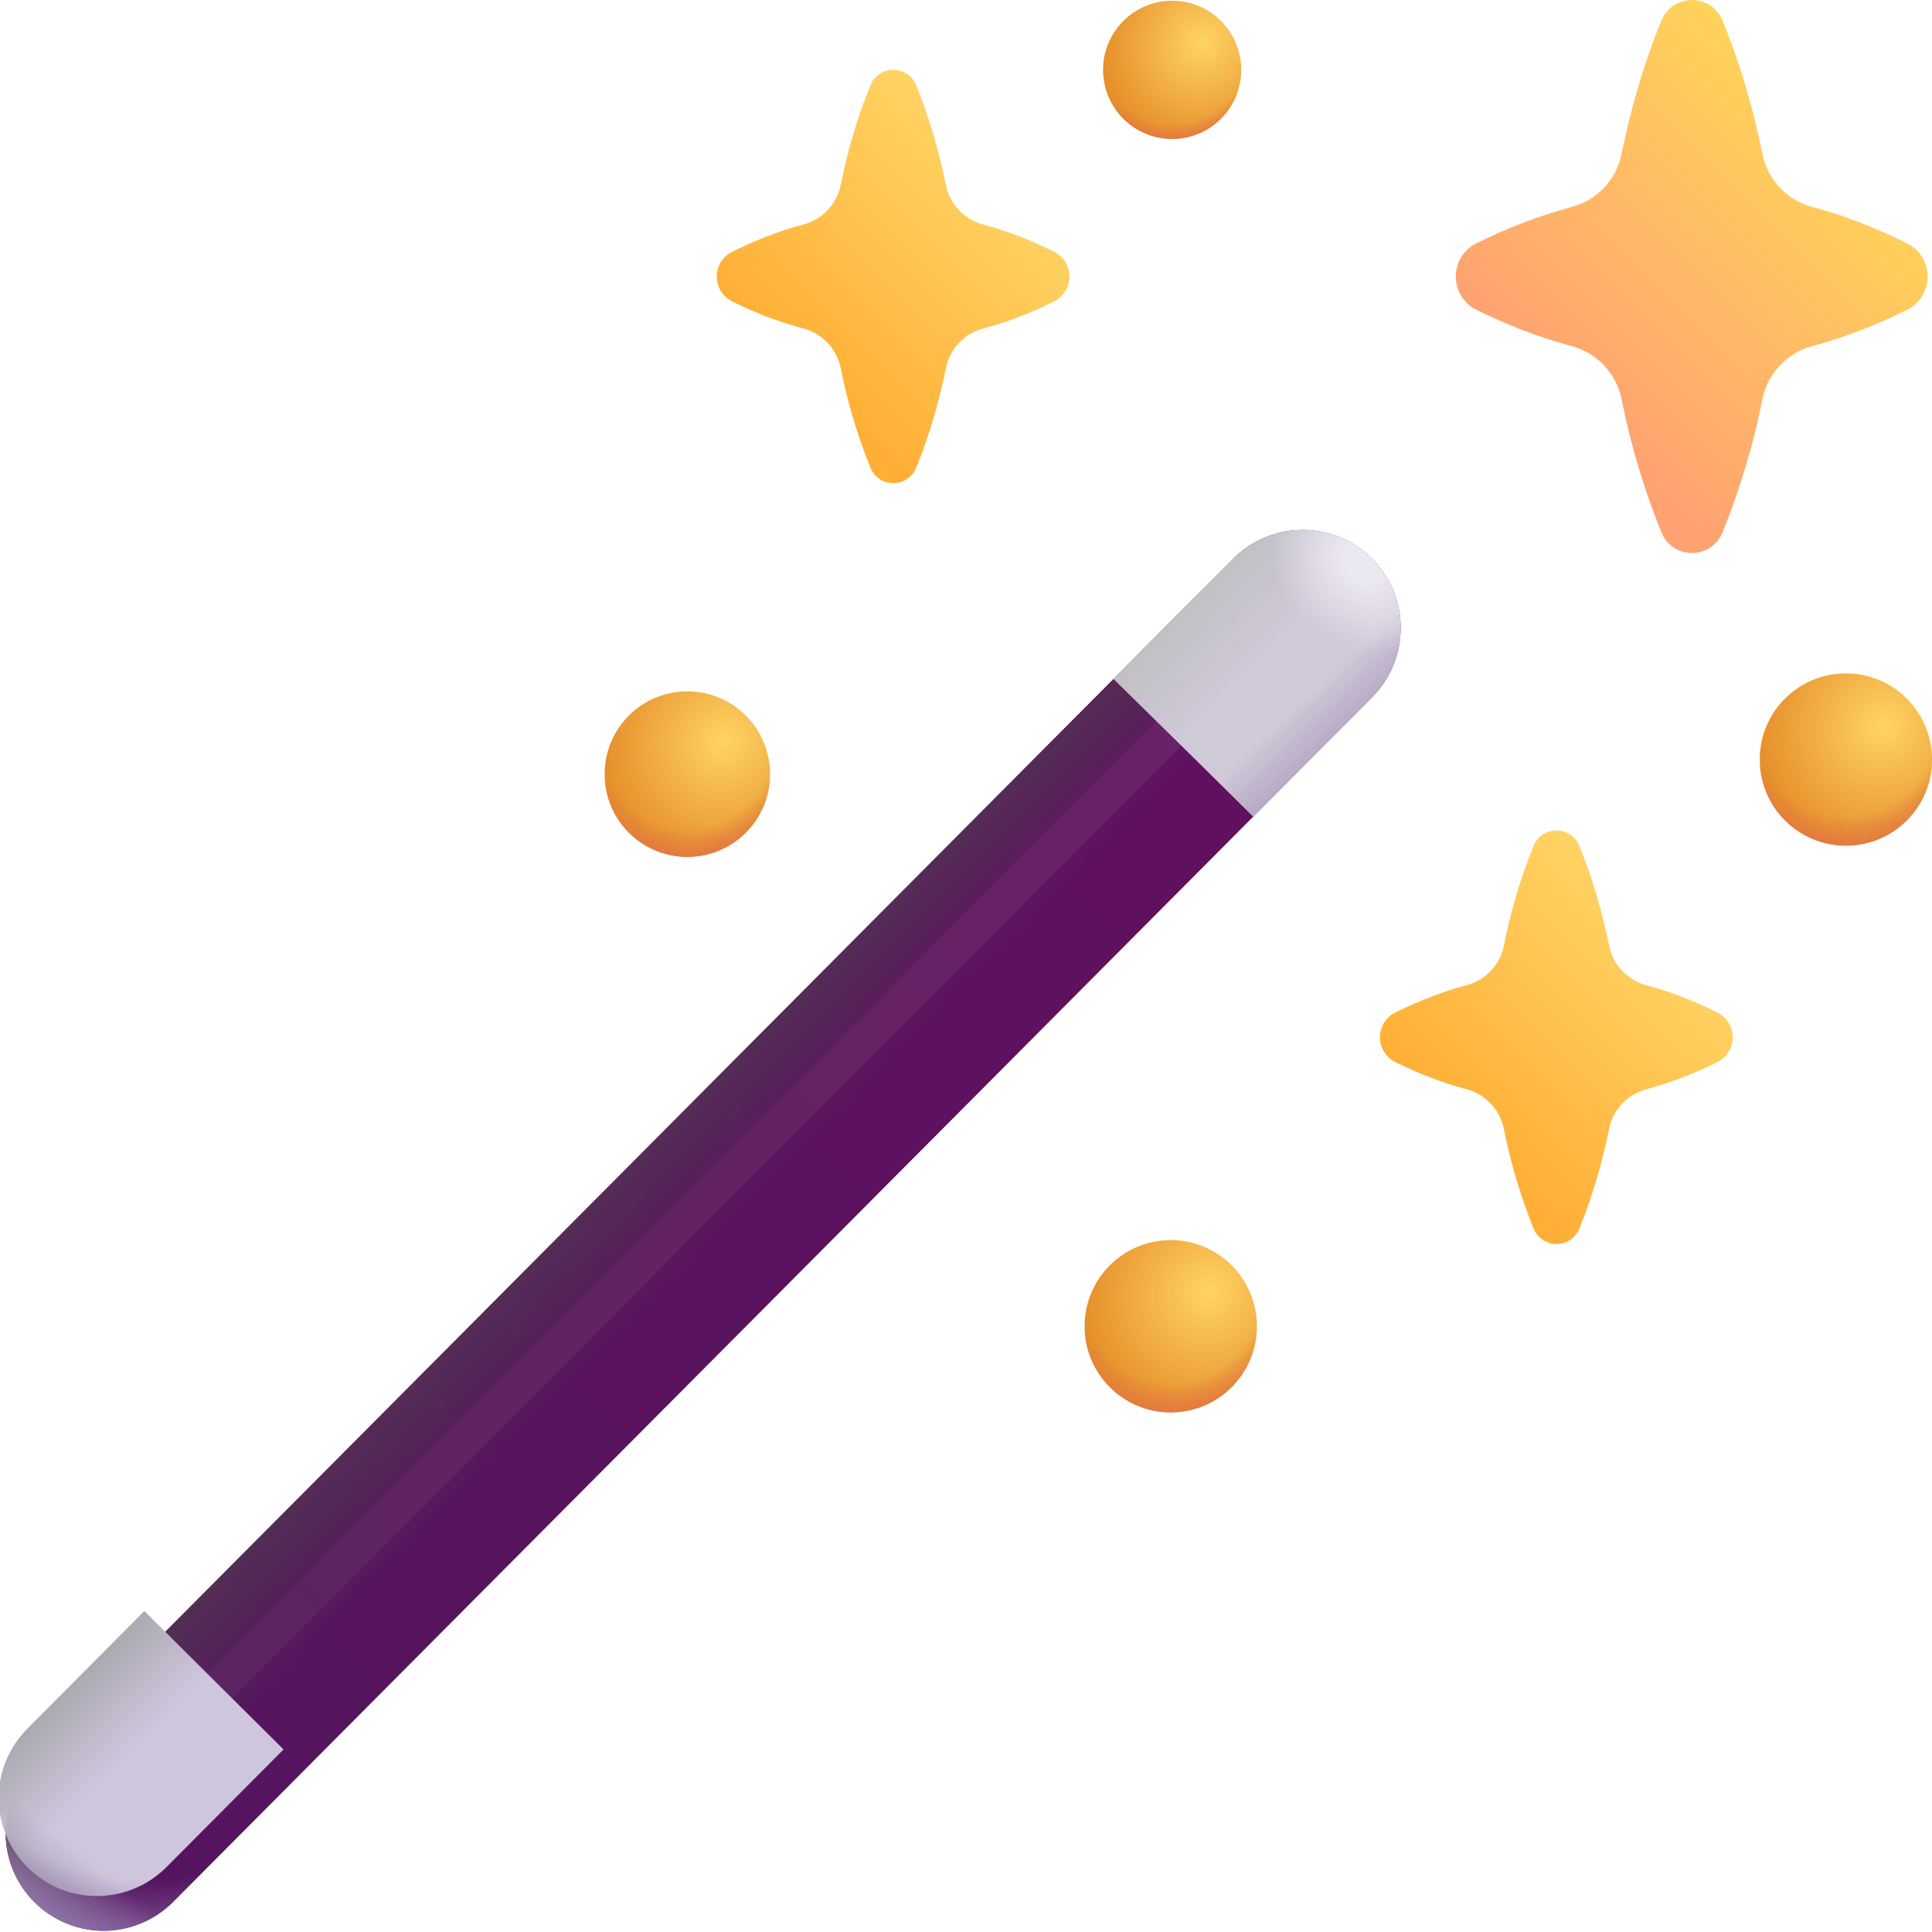 <svg width="39" height="39" viewBox="0 0 39 39" fill="none" xmlns="http://www.w3.org/2000/svg">
<path d="M3.497 38.392C3.126 38.764 2.623 38.974 2.098 38.976C1.573 38.977 1.069 38.77 0.697 38.399C0.324 38.029 0.115 37.526 0.113 37.001C0.112 36.475 0.319 35.971 0.69 35.599L24.892 11.281C25.262 10.909 25.765 10.699 26.29 10.698C26.815 10.696 27.319 10.904 27.692 11.274C28.064 11.645 28.274 12.148 28.275 12.673C28.276 13.198 28.069 13.702 27.698 14.074L3.497 38.392Z" fill="url(#paint0_linear_2319_97)"/>
<path d="M3.497 38.392C3.126 38.764 2.623 38.974 2.098 38.976C1.573 38.977 1.069 38.77 0.697 38.399C0.324 38.029 0.115 37.526 0.113 37.001C0.112 36.475 0.319 35.971 0.69 35.599L24.892 11.281C25.262 10.909 25.765 10.699 26.29 10.698C26.815 10.696 27.319 10.904 27.692 11.274C28.064 11.645 28.274 12.148 28.275 12.673C28.276 13.198 28.069 13.702 27.698 14.074L3.497 38.392Z" fill="url(#paint1_linear_2319_97)"/>
<g filter="url(#filter0_ii_2319_97)">
<path fill-rule="evenodd" clip-rule="evenodd" d="M32.729 8.036C32.674 7.782 32.549 7.549 32.368 7.363C32.188 7.177 31.958 7.045 31.707 6.982C31.056 6.804 30.424 6.562 29.82 6.261C29.69 6.201 29.581 6.105 29.504 5.984C29.427 5.864 29.387 5.724 29.387 5.582C29.387 5.439 29.427 5.299 29.504 5.179C29.581 5.059 29.69 4.963 29.82 4.903C30.424 4.602 31.056 4.361 31.707 4.183C31.958 4.12 32.188 3.988 32.368 3.802C32.549 3.616 32.674 3.382 32.729 3.129C32.886 2.349 33.14 1.386 33.527 0.445C33.573 0.315 33.658 0.202 33.77 0.123C33.883 0.043 34.017 0 34.155 0C34.293 0 34.428 0.043 34.541 0.123C34.653 0.202 34.738 0.315 34.784 0.445C35.17 1.386 35.425 2.349 35.581 3.129C35.636 3.382 35.761 3.615 35.941 3.802C36.122 3.988 36.351 4.12 36.603 4.183C37.172 4.333 37.788 4.565 38.481 4.903C39.055 5.183 39.055 5.981 38.481 6.261C37.88 6.562 37.251 6.804 36.603 6.982C36.351 7.045 36.122 7.177 35.942 7.363C35.761 7.549 35.636 7.781 35.581 8.035C35.4 8.953 35.132 9.852 34.783 10.72C34.736 10.849 34.651 10.962 34.539 11.041C34.426 11.12 34.292 11.163 34.155 11.163C34.017 11.163 33.883 11.12 33.77 11.041C33.658 10.962 33.573 10.849 33.527 10.72C33.177 9.852 32.91 8.954 32.729 8.036Z" fill="url(#paint2_linear_2319_97)"/>
</g>
<g filter="url(#filter1_ii_2319_97)">
<path fill-rule="evenodd" clip-rule="evenodd" d="M16.968 7.416C16.926 7.226 16.833 7.051 16.697 6.912C16.562 6.773 16.39 6.674 16.202 6.627C15.715 6.495 15.243 6.315 14.792 6.09C14.695 6.045 14.614 5.973 14.556 5.883C14.499 5.793 14.469 5.689 14.469 5.582C14.469 5.476 14.499 5.371 14.556 5.281C14.614 5.192 14.695 5.12 14.792 5.075C15.311 4.823 15.775 4.648 16.202 4.536C16.39 4.489 16.562 4.391 16.697 4.252C16.832 4.113 16.926 3.938 16.968 3.749C17.082 3.165 17.274 2.447 17.563 1.741C17.597 1.644 17.661 1.56 17.745 1.501C17.829 1.442 17.929 1.41 18.032 1.41C18.135 1.41 18.236 1.442 18.32 1.501C18.404 1.56 18.468 1.644 18.502 1.741C18.79 2.446 18.981 3.165 19.097 3.749C19.139 3.938 19.232 4.112 19.367 4.251C19.502 4.39 19.673 4.489 19.861 4.536C20.288 4.648 20.748 4.821 21.266 5.075C21.362 5.12 21.444 5.192 21.501 5.281C21.558 5.371 21.589 5.476 21.589 5.582C21.589 5.689 21.558 5.793 21.501 5.883C21.444 5.973 21.362 6.045 21.266 6.09C20.816 6.315 20.346 6.495 19.861 6.627C19.673 6.675 19.502 6.773 19.367 6.913C19.232 7.052 19.138 7.226 19.097 7.416C18.981 7.999 18.79 8.718 18.502 9.422C18.468 9.519 18.404 9.603 18.32 9.662C18.236 9.722 18.135 9.753 18.032 9.753C17.929 9.753 17.829 9.722 17.745 9.662C17.661 9.603 17.597 9.519 17.563 9.422C17.302 8.773 17.102 8.102 16.968 7.416Z" fill="url(#paint3_linear_2319_97)"/>
</g>
<g filter="url(#filter2_ii_2319_97)">
<path fill-rule="evenodd" clip-rule="evenodd" d="M30.354 22.772C30.313 22.582 30.219 22.408 30.084 22.269C29.949 22.13 29.778 22.031 29.589 21.984C29.102 21.851 28.63 21.67 28.178 21.445C28.082 21.4 28.001 21.328 27.944 21.238C27.887 21.148 27.856 21.044 27.856 20.938C27.856 20.832 27.887 20.728 27.944 20.638C28.001 20.548 28.082 20.477 28.178 20.431C28.699 20.179 29.161 20.004 29.589 19.892C29.778 19.845 29.949 19.747 30.084 19.607C30.219 19.468 30.313 19.294 30.354 19.104C30.47 18.522 30.662 17.802 30.949 17.098C30.983 17 31.047 16.916 31.131 16.856C31.215 16.796 31.316 16.764 31.419 16.764C31.523 16.764 31.623 16.796 31.708 16.856C31.792 16.916 31.855 17 31.89 17.098C32.178 17.802 32.368 18.522 32.485 19.104C32.526 19.294 32.62 19.468 32.755 19.607C32.89 19.746 33.061 19.845 33.249 19.892C33.675 20.004 34.134 20.178 34.652 20.43C34.749 20.475 34.831 20.547 34.889 20.637C34.946 20.727 34.977 20.831 34.977 20.938C34.977 21.045 34.946 21.15 34.889 21.24C34.831 21.33 34.749 21.401 34.652 21.446C34.203 21.671 33.733 21.851 33.249 21.984C33.061 22.031 32.89 22.13 32.755 22.269C32.62 22.408 32.526 22.582 32.485 22.772C32.349 23.458 32.15 24.13 31.89 24.778C31.855 24.876 31.792 24.96 31.708 25.02C31.623 25.08 31.523 25.112 31.419 25.112C31.316 25.112 31.215 25.08 31.131 25.02C31.047 24.96 30.983 24.876 30.949 24.778C30.688 24.13 30.489 23.458 30.354 22.772Z" fill="url(#paint4_linear_2319_97)"/>
</g>
<path d="M37.262 17.07C38.222 17.07 39.001 16.292 39.001 15.332C39.001 14.371 38.222 13.593 37.262 13.593C36.301 13.593 35.523 14.371 35.523 15.332C35.523 16.292 36.301 17.07 37.262 17.07Z" fill="url(#paint5_radial_2319_97)"/>
<path d="M37.262 17.07C38.222 17.07 39.001 16.292 39.001 15.332C39.001 14.371 38.222 13.593 37.262 13.593C36.301 13.593 35.523 14.371 35.523 15.332C35.523 16.292 36.301 17.07 37.262 17.07Z" fill="url(#paint6_radial_2319_97)"/>
<path d="M23.633 28.511C24.593 28.511 25.372 27.732 25.372 26.772C25.372 25.812 24.593 25.033 23.633 25.033C22.672 25.033 21.894 25.812 21.894 26.772C21.894 27.732 22.672 28.511 23.633 28.511Z" fill="url(#paint7_radial_2319_97)"/>
<path d="M23.633 28.511C24.593 28.511 25.372 27.732 25.372 26.772C25.372 25.812 24.593 25.033 23.633 25.033C22.672 25.033 21.894 25.812 21.894 26.772C21.894 27.732 22.672 28.511 23.633 28.511Z" fill="url(#paint8_radial_2319_97)"/>
<path d="M13.875 17.297C14.797 17.297 15.545 16.549 15.545 15.626C15.545 14.704 14.797 13.956 13.875 13.956C12.952 13.956 12.205 14.704 12.205 15.626C12.205 16.549 12.952 17.297 13.875 17.297Z" fill="url(#paint9_radial_2319_97)"/>
<path d="M13.875 17.297C14.797 17.297 15.545 16.549 15.545 15.626C15.545 14.704 14.797 13.956 13.875 13.956C12.952 13.956 12.205 14.704 12.205 15.626C12.205 16.549 12.952 17.297 13.875 17.297Z" fill="url(#paint10_radial_2319_97)"/>
<path d="M23.661 2.804C24.431 2.804 25.055 2.18 25.055 1.41C25.055 0.639 24.431 0.015 23.661 0.015C22.891 0.015 22.267 0.639 22.267 1.41C22.267 2.18 22.891 2.804 23.661 2.804Z" fill="url(#paint11_radial_2319_97)"/>
<path d="M23.661 2.804C24.431 2.804 25.055 2.18 25.055 1.41C25.055 0.639 24.431 0.015 23.661 0.015C22.891 0.015 22.267 0.639 22.267 1.41C22.267 2.18 22.891 2.804 23.661 2.804Z" fill="url(#paint12_radial_2319_97)"/>
<g filter="url(#filter3_f_2319_97)">
<path d="M24.06 14.335L2.841 35.643" stroke="url(#paint13_linear_2319_97)" stroke-width="0.7"/>
</g>
<path d="M22.48 13.705L24.891 11.281C25.262 10.909 25.765 10.699 26.29 10.698C26.815 10.696 27.319 10.904 27.691 11.274C28.064 11.645 28.273 12.148 28.275 12.673C28.276 13.198 28.069 13.702 27.698 14.074L25.299 16.485L22.48 13.705Z" fill="#CFC9D8"/>
<path d="M22.48 13.705L24.891 11.281C25.262 10.909 25.765 10.699 26.29 10.698C26.815 10.696 27.319 10.904 27.691 11.274C28.064 11.645 28.273 12.148 28.275 12.673C28.276 13.198 28.069 13.702 27.698 14.074L25.299 16.485L22.48 13.705Z" fill="url(#paint14_linear_2319_97)"/>
<path d="M22.48 13.705L24.891 11.281C25.262 10.909 25.765 10.699 26.29 10.698C26.815 10.696 27.319 10.904 27.691 11.274C28.064 11.645 28.273 12.148 28.275 12.673C28.276 13.198 28.069 13.702 27.698 14.074L25.299 16.485L22.48 13.705Z" fill="url(#paint15_linear_2319_97)"/>
<path d="M22.48 13.705L24.891 11.281C25.262 10.909 25.765 10.699 26.29 10.698C26.815 10.696 27.319 10.904 27.691 11.274C28.064 11.645 28.273 12.148 28.275 12.673C28.276 13.198 28.069 13.702 27.698 14.074L25.299 16.485L22.48 13.705Z" fill="url(#paint16_radial_2319_97)"/>
<g filter="url(#filter4_i_2319_97)">
<path d="M0.694 38.395C1.468 39.169 2.724 39.167 3.498 38.392L5.864 36.015L3.054 33.223L0.691 35.599C0.322 35.97 0.114 36.473 0.115 36.997C0.115 37.522 0.324 38.024 0.694 38.395Z" fill="#CFC6DD"/>
<path d="M0.694 38.395C1.468 39.169 2.724 39.167 3.498 38.392L5.864 36.015L3.054 33.223L0.691 35.599C0.322 35.97 0.114 36.473 0.115 36.997C0.115 37.522 0.324 38.024 0.694 38.395Z" fill="url(#paint17_linear_2319_97)"/>
</g>
<path d="M0.694 38.395C1.468 39.169 2.724 39.167 3.498 38.392L5.864 36.015L3.054 33.223L0.691 35.599C0.322 35.97 0.114 36.473 0.115 36.997C0.115 37.522 0.324 38.024 0.694 38.395Z" fill="url(#paint18_linear_2319_97)"/>
<path d="M0.694 38.395C1.468 39.169 2.724 39.167 3.498 38.392L5.864 36.015L3.054 33.223L0.691 35.599C0.322 35.97 0.114 36.473 0.115 36.997C0.115 37.522 0.324 38.024 0.694 38.395Z" fill="url(#paint19_radial_2319_97)"/>
<defs>
<filter id="filter0_ii_2319_97" x="29.177" y="-0.21" width="9.945" height="11.583" filterUnits="userSpaceOnUse" color-interpolation-filters="sRGB">
<feFlood flood-opacity="0" result="BackgroundImageFix"/>
<feBlend mode="normal" in="SourceGraphic" in2="BackgroundImageFix" result="shape"/>
<feColorMatrix in="SourceAlpha" type="matrix" values="0 0 0 0 0 0 0 0 0 0 0 0 0 0 0 0 0 0 127 0" result="hardAlpha"/>
<feOffset dx="0.21" dy="-0.21"/>
<feGaussianBlur stdDeviation="0.525"/>
<feComposite in2="hardAlpha" operator="arithmetic" k2="-1" k3="1"/>
<feColorMatrix type="matrix" values="0 0 0 0 0.949 0 0 0 0 0.514 0 0 0 0 0.392 0 0 0 1 0"/>
<feBlend mode="normal" in2="shape" result="effect1_innerShadow_2319_97"/>
<feColorMatrix in="SourceAlpha" type="matrix" values="0 0 0 0 0 0 0 0 0 0 0 0 0 0 0 0 0 0 127 0" result="hardAlpha"/>
<feOffset dx="-0.21" dy="0.21"/>
<feGaussianBlur stdDeviation="0.42"/>
<feComposite in2="hardAlpha" operator="arithmetic" k2="-1" k3="1"/>
<feColorMatrix type="matrix" values="0 0 0 0 1 0 0 0 0 0.824 0 0 0 0 0.408 0 0 0 1 0"/>
<feBlend mode="normal" in2="effect1_innerShadow_2319_97" result="effect2_innerShadow_2319_97"/>
</filter>
<filter id="filter1_ii_2319_97" x="14.259" y="1.2" width="7.54" height="8.764" filterUnits="userSpaceOnUse" color-interpolation-filters="sRGB">
<feFlood flood-opacity="0" result="BackgroundImageFix"/>
<feBlend mode="normal" in="SourceGraphic" in2="BackgroundImageFix" result="shape"/>
<feColorMatrix in="SourceAlpha" type="matrix" values="0 0 0 0 0 0 0 0 0 0 0 0 0 0 0 0 0 0 127 0" result="hardAlpha"/>
<feOffset dx="0.21" dy="-0.21"/>
<feGaussianBlur stdDeviation="0.525"/>
<feComposite in2="hardAlpha" operator="arithmetic" k2="-1" k3="1"/>
<feColorMatrix type="matrix" values="0 0 0 0 0.949 0 0 0 0 0.514 0 0 0 0 0.392 0 0 0 1 0"/>
<feBlend mode="normal" in2="shape" result="effect1_innerShadow_2319_97"/>
<feColorMatrix in="SourceAlpha" type="matrix" values="0 0 0 0 0 0 0 0 0 0 0 0 0 0 0 0 0 0 127 0" result="hardAlpha"/>
<feOffset dx="-0.21" dy="0.21"/>
<feGaussianBlur stdDeviation="0.42"/>
<feComposite in2="hardAlpha" operator="arithmetic" k2="-1" k3="1"/>
<feColorMatrix type="matrix" values="0 0 0 0 1 0 0 0 0 0.824 0 0 0 0 0.408 0 0 0 1 0"/>
<feBlend mode="normal" in2="effect1_innerShadow_2319_97" result="effect2_innerShadow_2319_97"/>
</filter>
<filter id="filter2_ii_2319_97" x="27.646" y="16.554" width="7.54" height="8.768" filterUnits="userSpaceOnUse" color-interpolation-filters="sRGB">
<feFlood flood-opacity="0" result="BackgroundImageFix"/>
<feBlend mode="normal" in="SourceGraphic" in2="BackgroundImageFix" result="shape"/>
<feColorMatrix in="SourceAlpha" type="matrix" values="0 0 0 0 0 0 0 0 0 0 0 0 0 0 0 0 0 0 127 0" result="hardAlpha"/>
<feOffset dx="0.21" dy="-0.21"/>
<feGaussianBlur stdDeviation="0.525"/>
<feComposite in2="hardAlpha" operator="arithmetic" k2="-1" k3="1"/>
<feColorMatrix type="matrix" values="0 0 0 0 0.949 0 0 0 0 0.514 0 0 0 0 0.392 0 0 0 1 0"/>
<feBlend mode="normal" in2="shape" result="effect1_innerShadow_2319_97"/>
<feColorMatrix in="SourceAlpha" type="matrix" values="0 0 0 0 0 0 0 0 0 0 0 0 0 0 0 0 0 0 127 0" result="hardAlpha"/>
<feOffset dx="-0.21" dy="0.21"/>
<feGaussianBlur stdDeviation="0.42"/>
<feComposite in2="hardAlpha" operator="arithmetic" k2="-1" k3="1"/>
<feColorMatrix type="matrix" values="0 0 0 0 1 0 0 0 0 0.824 0 0 0 0 0.408 0 0 0 1 0"/>
<feBlend mode="normal" in2="effect1_innerShadow_2319_97" result="effect2_innerShadow_2319_97"/>
</filter>
<filter id="filter3_f_2319_97" x="1.893" y="13.388" width="23.114" height="23.202" filterUnits="userSpaceOnUse" color-interpolation-filters="sRGB">
<feFlood flood-opacity="0" result="BackgroundImageFix"/>
<feBlend mode="normal" in="SourceGraphic" in2="BackgroundImageFix" result="shape"/>
<feGaussianBlur stdDeviation="0.35" result="effect1_foregroundBlur_2319_97"/>
</filter>
<filter id="filter4_i_2319_97" x="-0.025" y="32.523" width="5.89" height="6.451" filterUnits="userSpaceOnUse" color-interpolation-filters="sRGB">
<feFlood flood-opacity="0" result="BackgroundImageFix"/>
<feBlend mode="normal" in="SourceGraphic" in2="BackgroundImageFix" result="shape"/>
<feColorMatrix in="SourceAlpha" type="matrix" values="0 0 0 0 0 0 0 0 0 0 0 0 0 0 0 0 0 0 127 0" result="hardAlpha"/>
<feOffset dx="-0.14" dy="-0.7"/>
<feGaussianBlur stdDeviation="0.7"/>
<feComposite in2="hardAlpha" operator="arithmetic" k2="-1" k3="1"/>
<feColorMatrix type="matrix" values="0 0 0 0 0.698 0 0 0 0 0.62 0 0 0 0 0.792 0 0 0 1 0"/>
<feBlend mode="normal" in2="shape" result="effect1_innerShadow_2319_97"/>
</filter>
<linearGradient id="paint0_linear_2319_97" x1="23.928" y1="15.429" x2="4.241" y2="35.554" gradientUnits="userSpaceOnUse">
<stop stop-color="#60105F"/>
<stop offset="1" stop-color="#54155E"/>
</linearGradient>
<linearGradient id="paint1_linear_2319_97" x1="4.701" y1="30.895" x2="6.757" y2="32.929" gradientUnits="userSpaceOnUse">
<stop stop-color="#523253"/>
<stop offset="1" stop-color="#523253" stop-opacity="0"/>
</linearGradient>
<linearGradient id="paint2_linear_2319_97" x1="37.574" y1="2.957" x2="32.025" y2="8.511" gradientUnits="userSpaceOnUse">
<stop stop-color="#FFD459"/>
<stop offset="1" stop-color="#FFA271"/>
</linearGradient>
<linearGradient id="paint3_linear_2319_97" x1="20.588" y1="3.619" x2="16.44" y2="7.771" gradientUnits="userSpaceOnUse">
<stop stop-color="#FFD465"/>
<stop offset="1" stop-color="#FFAF36"/>
</linearGradient>
<linearGradient id="paint4_linear_2319_97" x1="33.974" y1="18.975" x2="29.826" y2="23.128" gradientUnits="userSpaceOnUse">
<stop stop-color="#FFD465"/>
<stop offset="1" stop-color="#FFAF36"/>
</linearGradient>
<radialGradient id="paint5_radial_2319_97" cx="0" cy="0" r="1" gradientUnits="userSpaceOnUse" gradientTransform="translate(38.032 14.648) rotate(127.823) scale(2.625 2.455)">
<stop stop-color="#FFD463"/>
<stop offset="1" stop-color="#E68F2B"/>
</radialGradient>
<radialGradient id="paint6_radial_2319_97" cx="0" cy="0" r="1" gradientUnits="userSpaceOnUse" gradientTransform="translate(37.262 14.184) rotate(90) scale(2.887 2.517)">
<stop offset="0.797" stop-color="#E37A42" stop-opacity="0"/>
<stop offset="1" stop-color="#E37A42"/>
</radialGradient>
<radialGradient id="paint7_radial_2319_97" cx="0" cy="0" r="1" gradientUnits="userSpaceOnUse" gradientTransform="translate(24.404 26.087) rotate(127.823) scale(2.625 2.455)">
<stop stop-color="#FFD463"/>
<stop offset="1" stop-color="#E68F2B"/>
</radialGradient>
<radialGradient id="paint8_radial_2319_97" cx="0" cy="0" r="1" gradientUnits="userSpaceOnUse" gradientTransform="translate(23.633 25.624) rotate(90) scale(2.887 2.517)">
<stop offset="0.797" stop-color="#E37A42" stop-opacity="0"/>
<stop offset="1" stop-color="#E37A42"/>
</radialGradient>
<radialGradient id="paint9_radial_2319_97" cx="0" cy="0" r="1" gradientUnits="userSpaceOnUse" gradientTransform="translate(14.614 14.97) rotate(127.823) scale(2.521 2.358)">
<stop stop-color="#FFD463"/>
<stop offset="1" stop-color="#E68F2B"/>
</radialGradient>
<radialGradient id="paint10_radial_2319_97" cx="0" cy="0" r="1" gradientUnits="userSpaceOnUse" gradientTransform="translate(13.875 14.523) rotate(90) scale(2.773 2.418)">
<stop offset="0.797" stop-color="#E37A42" stop-opacity="0"/>
<stop offset="1" stop-color="#E37A42"/>
</radialGradient>
<radialGradient id="paint11_radial_2319_97" cx="0" cy="0" r="1" gradientUnits="userSpaceOnUse" gradientTransform="translate(24.278 0.861) rotate(127.823) scale(2.105 1.968)">
<stop stop-color="#FFD463"/>
<stop offset="1" stop-color="#E68F2B"/>
</radialGradient>
<radialGradient id="paint12_radial_2319_97" cx="0" cy="0" r="1" gradientUnits="userSpaceOnUse" gradientTransform="translate(23.661 0.49) rotate(90) scale(2.315 2.018)">
<stop offset="0.869" stop-color="#E37A42" stop-opacity="0"/>
<stop offset="1" stop-color="#E37A42"/>
</radialGradient>
<linearGradient id="paint13_linear_2319_97" x1="22.966" y1="15.867" x2="2.841" y2="35.642" gradientUnits="userSpaceOnUse">
<stop stop-color="#692167"/>
<stop offset="1" stop-color="#5B2460"/>
</linearGradient>
<linearGradient id="paint14_linear_2319_97" x1="23.386" y1="12.629" x2="24.789" y2="13.957" gradientUnits="userSpaceOnUse">
<stop stop-color="#C1BFC3"/>
<stop offset="1" stop-color="#C1BFC3" stop-opacity="0"/>
</linearGradient>
<linearGradient id="paint15_linear_2319_97" x1="26.991" y1="15.233" x2="26.116" y2="14.315" gradientUnits="userSpaceOnUse">
<stop stop-color="#B0A1BF"/>
<stop offset="1" stop-color="#B0A1BF" stop-opacity="0"/>
</linearGradient>
<radialGradient id="paint16_radial_2319_97" cx="0" cy="0" r="1" gradientUnits="userSpaceOnUse" gradientTransform="translate(27.516 11.361) rotate(133.939) scale(1.671 2.019)">
<stop offset="0.21" stop-color="#ECE8F2"/>
<stop offset="1" stop-color="#ECE8F2" stop-opacity="0"/>
</radialGradient>
<linearGradient id="paint17_linear_2319_97" x1="1.597" y1="34.419" x2="2.989" y2="35.809" gradientUnits="userSpaceOnUse">
<stop stop-color="#A8A6AD"/>
<stop offset="1" stop-color="#A8A6AD" stop-opacity="0"/>
</linearGradient>
<linearGradient id="paint18_linear_2319_97" x1="0.653" y1="38.836" x2="1.748" y2="37.479" gradientUnits="userSpaceOnUse">
<stop stop-color="#968FA1"/>
<stop offset="1" stop-color="#968FA1" stop-opacity="0"/>
</linearGradient>
<radialGradient id="paint19_radial_2319_97" cx="0" cy="0" r="1" gradientUnits="userSpaceOnUse" gradientTransform="translate(2.989 33.454) rotate(98.473) scale(6.79 6.931)">
<stop offset="0.661" stop-color="#8F6EAF" stop-opacity="0"/>
<stop offset="0.918" stop-color="#8F6EAF"/>
</radialGradient>
</defs>
</svg>
